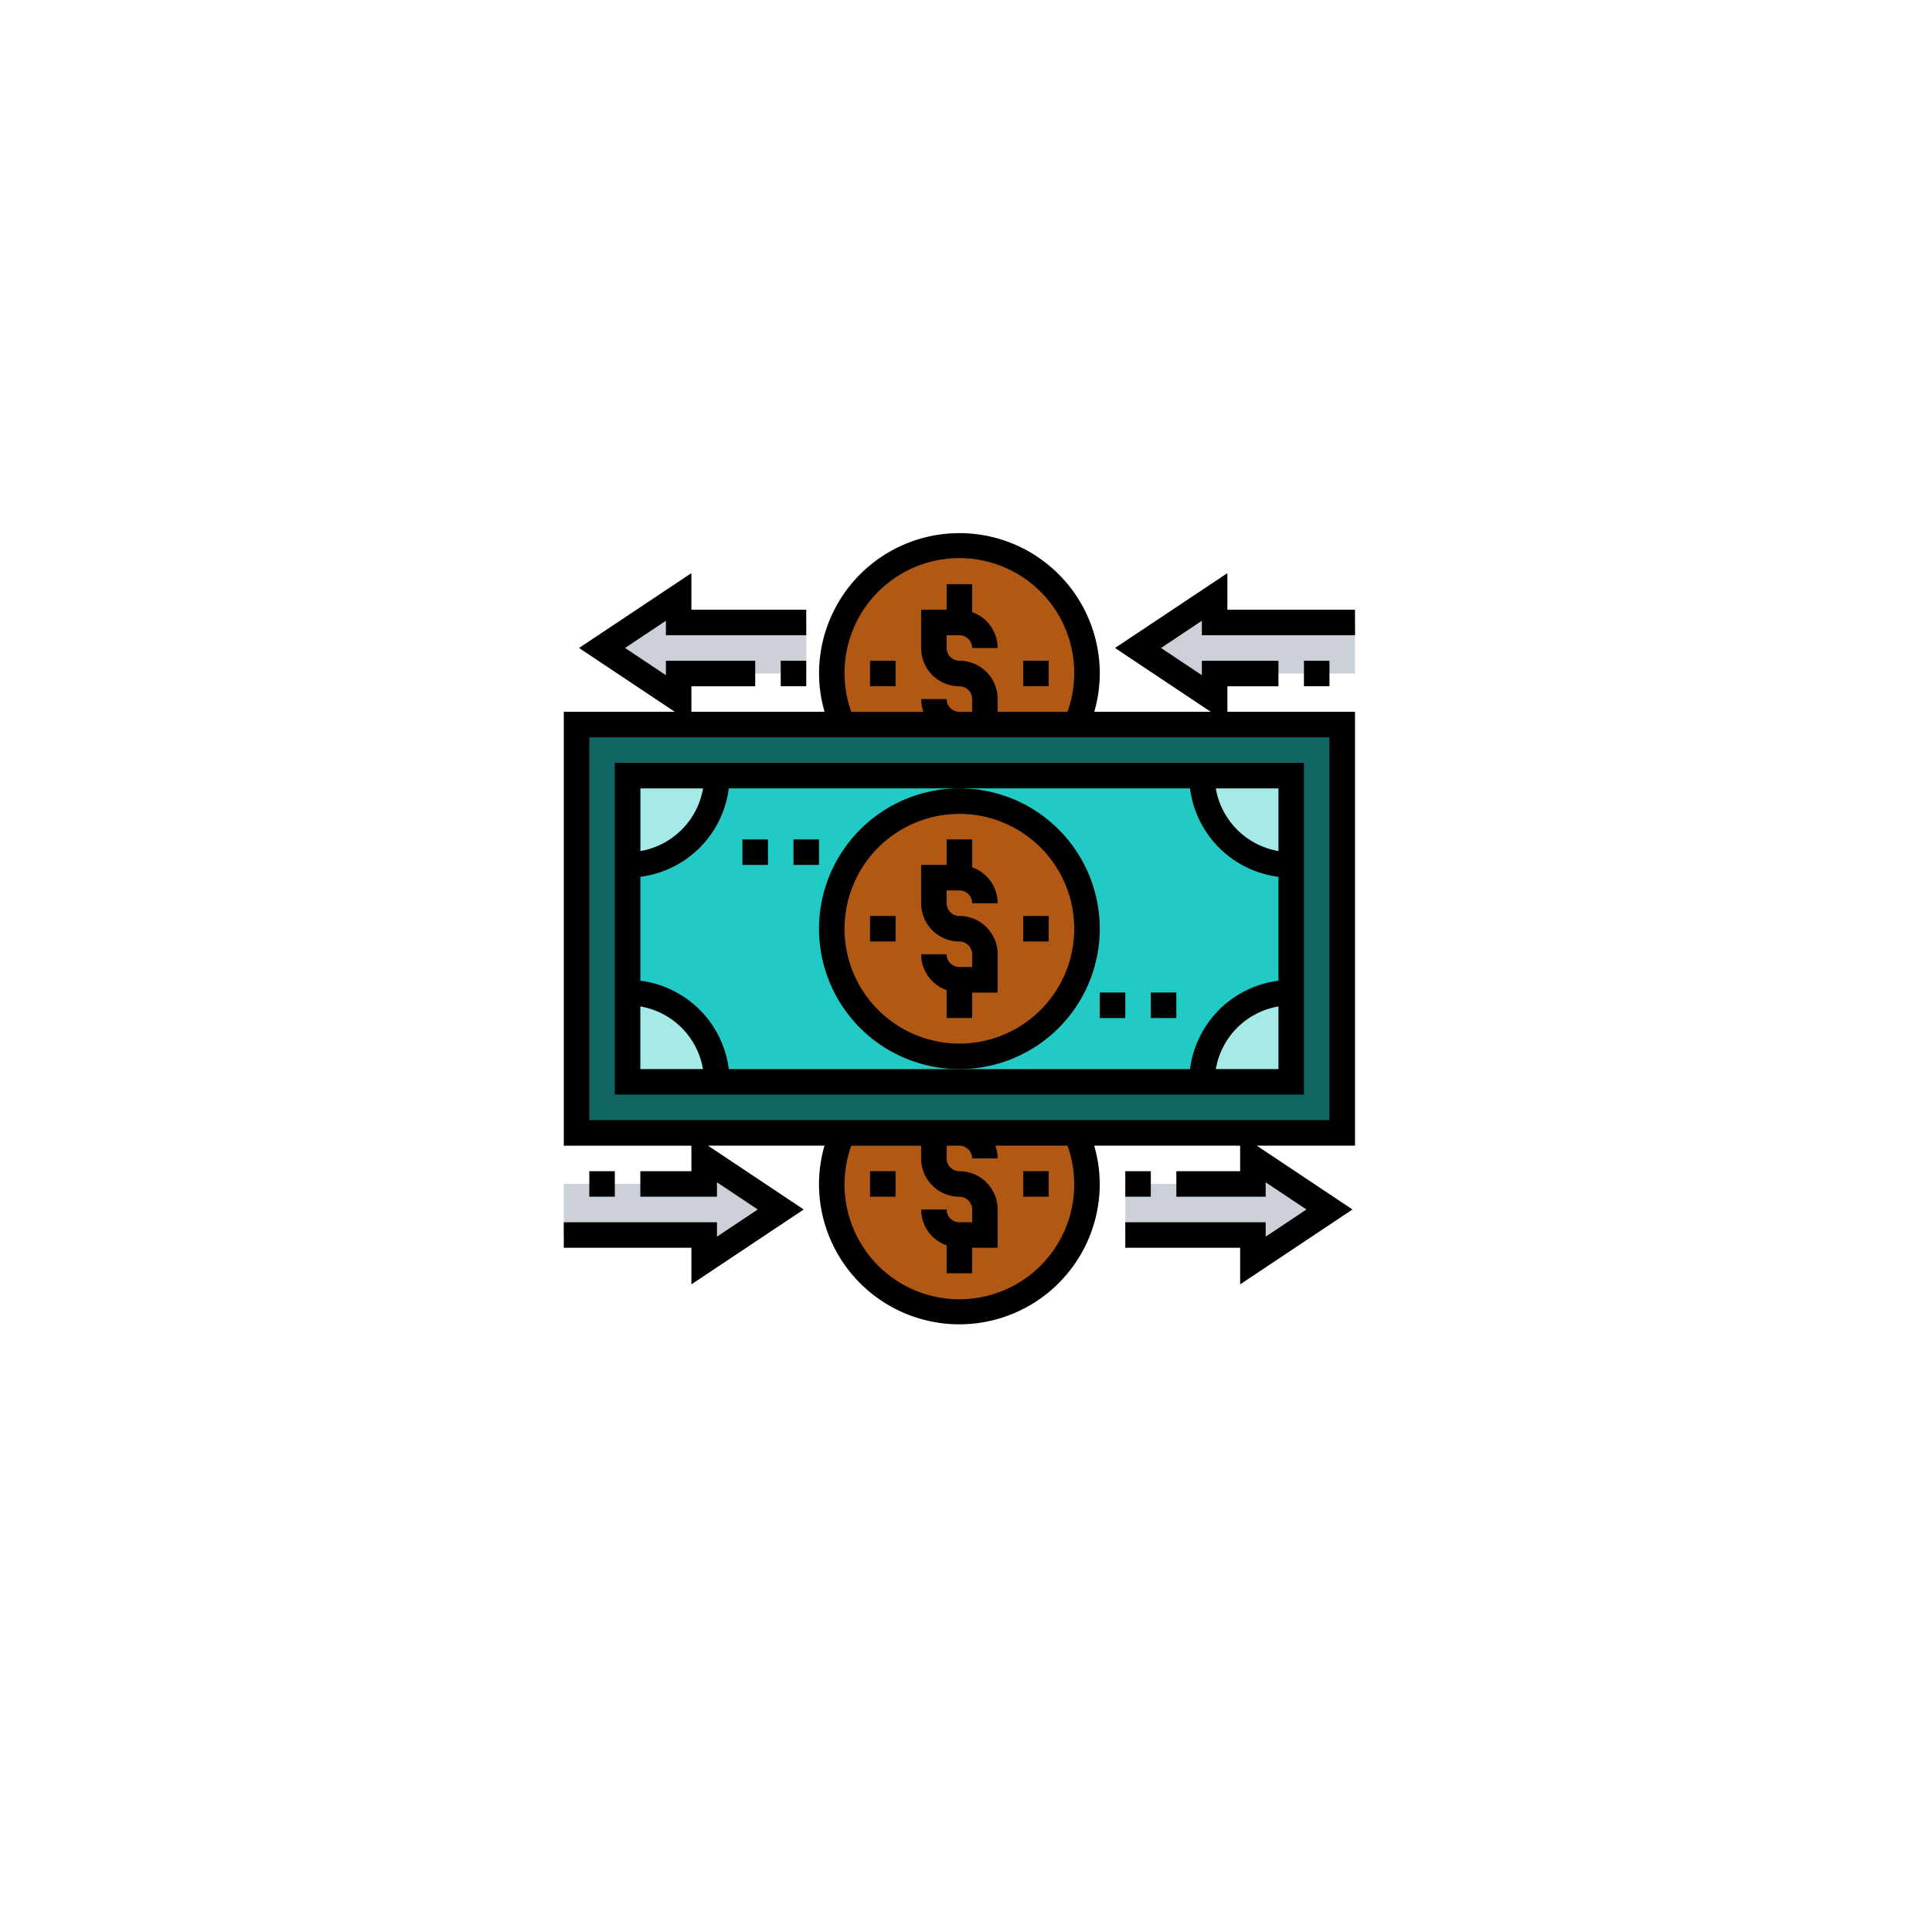 <svg xmlns="http://www.w3.org/2000/svg" xmlns:xlink="http://www.w3.org/1999/xlink" width="140" height="140" viewBox="0 0 140 140"><defs><filter id="a" x="0" y="0" width="140" height="140" filterUnits="userSpaceOnUse"><feOffset dy="3" input="SourceAlpha"/><feGaussianBlur stdDeviation="3" result="b"/><feFlood flood-opacity="0.161"/><feComposite operator="in" in2="b"/><feComposite in="SourceGraphic"/></filter></defs><g transform="translate(11422.521 8729.299)"><g transform="translate(-11718.329 -12346.35)"><g transform="matrix(1, 0, 0, 1, 295.81, 3617.05)" filter="url(#a)"><circle cx="61" cy="61" r="61" transform="translate(9 6)" fill="#fff" opacity="0.45"/></g><circle cx="49" cy="49" r="49" transform="translate(316.808 3635.051)" fill="#fff"/></g><g transform="translate(-11382.667 -8691.667)"><g transform="translate(1 5.624)"><path d="M59.8,53.7l-5.548,3.7V55.548H45v-3.7h9.247V50Z" transform="translate(-4.311 -9.311)" fill="#ccd1d9"/><path d="M16.721,53.7l-5.548,3.7V55.548H1v-3.7H11.172V50Z" transform="translate(-1 -9.311)" fill="#ccd1d9"/><path d="M18.8,7.849v3.7H9.548V13.4L4,9.7,9.548,6V7.849Z" transform="translate(-1.226 -6)" fill="#ccd1d9"/><path d="M61.721,7.849v3.7H51.548V13.4L46,9.7,51.548,6V7.849Z" transform="translate(-4.387 -6)" fill="#ccd1d9"/></g><path d="M57.485,16V45.592H2V16H57.485Z" transform="translate(-0.075 -1.129)" fill="#116562"/><path d="M47.613,20H12.473A6.468,6.468,0,0,1,6,26.473v9.247a6.468,6.468,0,0,1,6.473,6.473h35.14a6.468,6.468,0,0,1,6.473-6.473V26.473A6.468,6.468,0,0,1,47.613,20Z" transform="translate(-0.376 -1.43)" fill="#22cac5"/><path d="M6,20h6.473A6.468,6.468,0,0,1,6,26.473Z" transform="translate(-0.376 -1.43)" fill="#a6eae8"/><path d="M12.473,43.473H6V37A6.468,6.468,0,0,1,12.473,43.473Z" transform="translate(-0.376 -2.709)" fill="#a6eae8"/><path d="M57.473,37v6.473H51A6.468,6.468,0,0,1,57.473,37Z" transform="translate(-3.763 -2.709)" fill="#a6eae8"/><path d="M57.473,20v6.473A6.468,6.468,0,0,1,51,20Z" transform="translate(-3.763 -1.43)" fill="#a6eae8"/><path d="M31.247,48h8.471a9.247,9.247,0,1,1-16.941,0h8.471Z" transform="translate(-1.58 -3.537)" fill="#b15815"/><circle cx="9" cy="9" r="9" transform="translate(20.667 20.667)" fill="#b15815"/><path d="M33.1,14.946H22.777a9.247,9.247,0,1,1,16.941,0Z" transform="translate(-1.58 -0.075)" fill="#b15815"/><path d="M21,31.172A10.172,10.172,0,1,0,31.172,21,10.184,10.184,0,0,0,21,31.172Zm10.172-8.323a8.323,8.323,0,1,1-8.323,8.323A8.332,8.332,0,0,1,31.172,22.849Z" transform="translate(-1.505 -1.505)"/><path d="M31.774,34.247a.926.926,0,0,1-.925-.925H29a2.77,2.77,0,0,0,1.849,2.6v2.02H32.7V36.1h1.849V33.323a2.778,2.778,0,0,0-2.774-2.774.926.926,0,0,1-.925-.925V28.7h.925a.926.926,0,0,1,.925.925h1.849a2.77,2.77,0,0,0-1.849-2.6V25H30.849v1.849H29v2.774A2.778,2.778,0,0,0,31.774,32.4a.926.926,0,0,1,.925.925v.925Z" transform="translate(-2.107 -1.806)"/><path d="M37,31h1.849v1.849H37Z" transform="translate(-2.709 -2.258)"/><path d="M25,31h1.849v1.849H25Z" transform="translate(-1.806 -2.258)"/><path d="M5,43.043H54.936V19H5Zm1.849-6.39a5.555,5.555,0,0,1,4.54,4.54H6.849Zm41.7,4.54a5.555,5.555,0,0,1,4.54-4.54v4.54Zm4.54-15.8a5.555,5.555,0,0,1-4.54-4.54h4.54Zm-6.409-4.54a7.4,7.4,0,0,0,6.409,6.409v7.526a7.4,7.4,0,0,0-6.409,6.409H13.259a7.4,7.4,0,0,0-6.409-6.409V27.259a7.4,7.4,0,0,0,6.409-6.409H46.677Zm-35.287,0a5.555,5.555,0,0,1-4.54,4.54v-4.54Z" transform="translate(-0.301 -1.355)"/><path d="M45,51h1.849v1.849H45Z" transform="translate(-3.311 -3.763)"/><path d="M3,51H4.849v1.849H3Z" transform="translate(-0.151 -3.763)"/><path d="M18,11h1.849v1.849H18Z" transform="translate(-1.279 -0.753)"/><path d="M59,11h1.849v1.849H59Z" transform="translate(-4.365 -0.753)"/><path d="M58.334,6.548H49.087V3.9L40.946,9.323l6.936,4.624H39.441a10.08,10.08,0,0,0,.4-2.774,10.172,10.172,0,0,0-20.344,0,10.079,10.079,0,0,0,.4,2.774H10.247V12.1h4.624V10.247H8.4v1.046L5.442,9.323,8.4,7.352V8.4H18.57V6.548H10.247V3.9L2.107,9.323l6.936,4.624H1V45.388h9.247v1.849h-3.7v1.849H12.1V48.041l2.956,1.971L12.1,51.982V50.936H1v1.849h9.247v2.653l8.141-5.427-6.936-4.624h8.441a10.079,10.079,0,0,0-.4,2.774,10.172,10.172,0,1,0,20.344,0,10.08,10.08,0,0,0-.4-2.774H50.011v1.849H45.388v1.849h6.473V48.041l2.956,1.971-2.956,1.971V50.936H41.689v1.849h8.323v2.653l8.141-5.427-6.936-4.624h7.118V13.946H49.087V12.1h3.7V10.247H47.237v1.046L44.281,9.323l2.956-1.971V8.4h11.1Zm-36.99,4.624A8.323,8.323,0,1,1,37.5,13.946H32.441v-.925a2.778,2.778,0,0,0-2.774-2.774.926.926,0,0,1-.925-.925V8.4h.925a.926.926,0,0,1,.925.925h1.849a2.77,2.77,0,0,0-1.849-2.6V4.7H28.742V6.548H26.893V9.323A2.778,2.778,0,0,0,29.667,12.1a.926.926,0,0,1,.925.925v.925h-.925a.926.926,0,0,1-.925-.925H26.893a2.743,2.743,0,0,0,.17.925H21.832A8.253,8.253,0,0,1,21.344,11.172ZM37.99,48.162a8.323,8.323,0,1,1-16.158-2.774h5.061v.925a2.778,2.778,0,0,0,2.774,2.774.926.926,0,0,1,.925.925v.925h-.925a.926.926,0,0,1-.925-.925H26.893a2.77,2.77,0,0,0,1.849,2.6v2.02h1.849V52.786h1.849V50.011a2.778,2.778,0,0,0-2.774-2.774.926.926,0,0,1-.925-.925v-.925h.925a.926.926,0,0,1,.925.925h1.849a2.743,2.743,0,0,0-.17-.925H37.5a8.253,8.253,0,0,1,.487,2.774Zm18.495-4.624H2.849V15.8H56.485Z"/><path d="M15,25h1.849v1.849H15Z" transform="translate(-1.054 -1.806)"/><path d="M19,25h1.849v1.849H19Z" transform="translate(-1.355 -1.806)"/><path d="M47,37h1.849v1.849H47Z" transform="translate(-3.462 -2.709)"/><path d="M43,37h1.849v1.849H43Z" transform="translate(-3.161 -2.709)"/><path d="M37,11h1.849v1.849H37Z" transform="translate(-2.709 -0.753)"/><path d="M25,11h1.849v1.849H25Z" transform="translate(-1.806 -0.753)"/><path d="M37,51h1.849v1.849H37Z" transform="translate(-2.709 -3.763)"/><path d="M25,51h1.849v1.849H25Z" transform="translate(-1.806 -3.763)"/></g></g></svg>